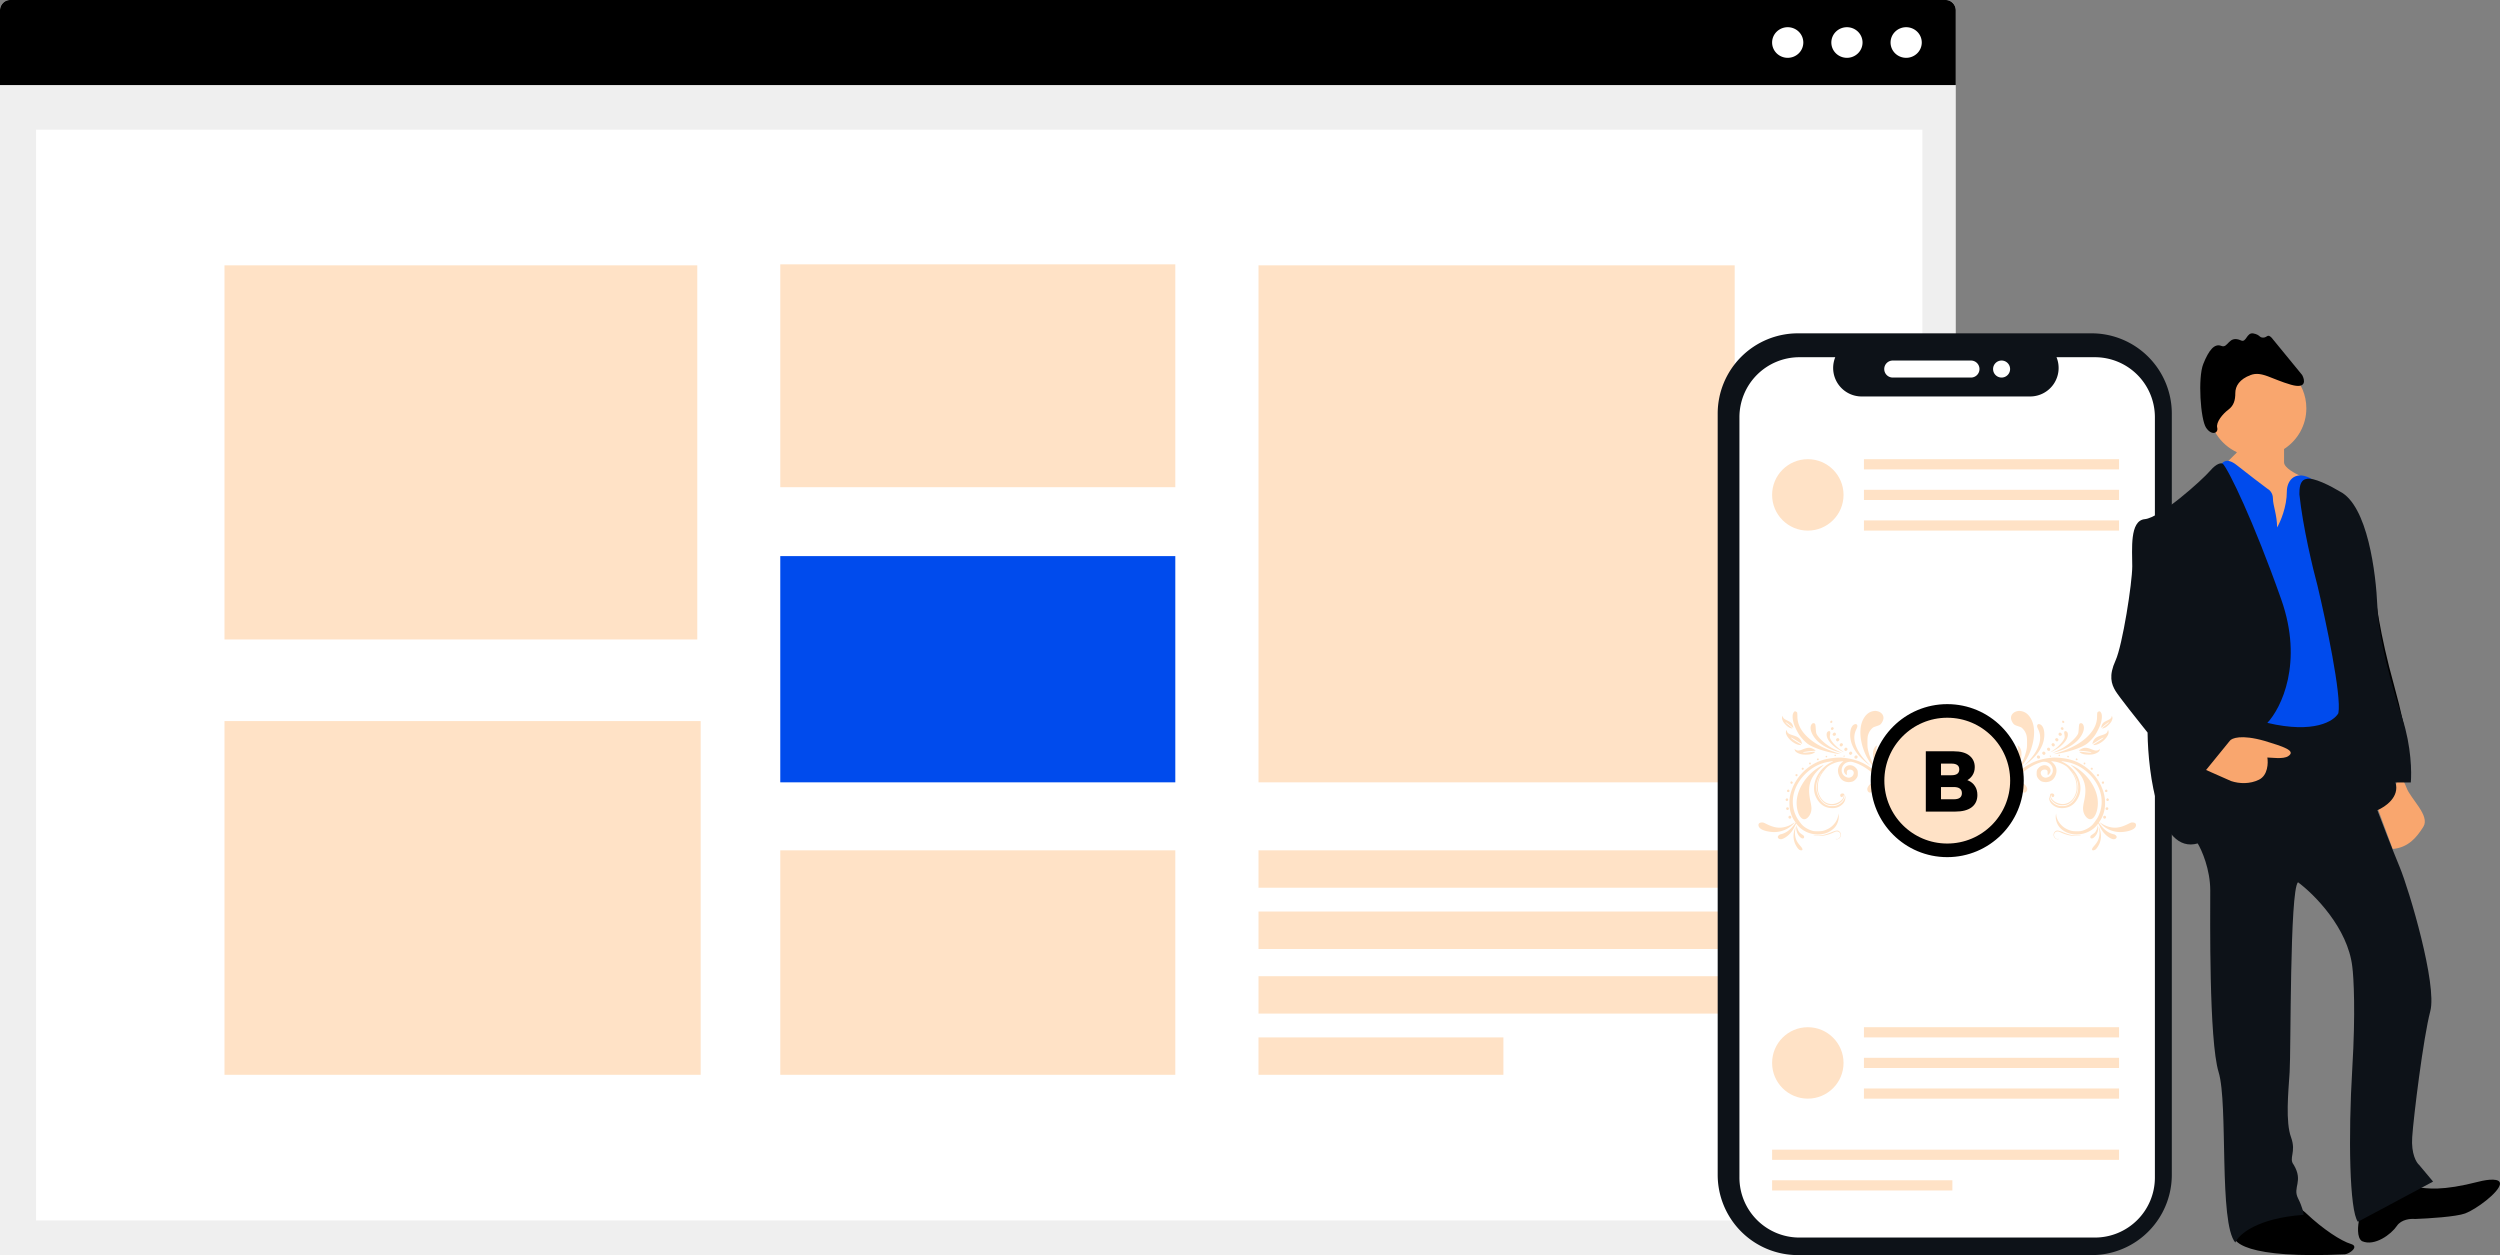 <svg xmlns="http://www.w3.org/2000/svg" width="735" height="369" viewBox="0 0 735 369" fill="none"><rect x="0" y="0" width="735" height="369" fill="#808080" stroke="none"/><g clip-path="url(#a)"><path fill="#EFEFEF" d="M2.999 0H572a2.992 2.992 0 0 1 2.771 1.854c.151.365.228.756.228 1.15V369H0V3.005C0 2.208.316 1.444.878.88A2.995 2.995 0 0 1 2.998 0Z"/><path fill="#fff" d="M10.6 38.12h554.57v320.69H10.6V38.12Z"/><path fill="#000" d="M2.999 0H572c.394 0 .784.079 1.148.233.364.154.695.38.973.665.279.285.5.624.65.996.151.373.228.772.228 1.175V25H0V3.069c0-.814.316-1.595.878-2.17A2.964 2.964 0 0 1 2.998 0Z"/><path fill="#fff" d="M525.588 17a4.636 4.636 0 0 0 3.244-1.318 4.458 4.458 0 0 0 1.343-3.182 4.457 4.457 0 0 0-1.343-3.182A4.636 4.636 0 0 0 525.588 8a4.632 4.632 0 0 0-3.244 1.318A4.454 4.454 0 0 0 521 12.5c0 1.194.483 2.338 1.344 3.182A4.632 4.632 0 0 0 525.588 17ZM543 17a4.632 4.632 0 0 0 3.244-1.318 4.454 4.454 0 0 0 1.344-3.182 4.454 4.454 0 0 0-1.344-3.182A4.632 4.632 0 0 0 543 8a4.632 4.632 0 0 0-3.243 1.318 4.454 4.454 0 0 0-1.344 3.182c0 1.194.483 2.338 1.344 3.182A4.632 4.632 0 0 0 543 17Zm17.412 0a4.632 4.632 0 0 0 3.244-1.318A4.454 4.454 0 0 0 565 12.5a4.454 4.454 0 0 0-1.344-3.182A4.632 4.632 0 0 0 560.412 8a4.636 4.636 0 0 0-3.244 1.318 4.457 4.457 0 0 0-1.343 3.182c0 1.194.483 2.338 1.343 3.182A4.636 4.636 0 0 0 560.412 17Z"/><path fill="#FFE2C6" d="M66 78h139v110H66V78Zm304 172h139v11H370v-11Zm0 18h139v11H370v-11Zm0 19h139v11H370v-11Zm0 18h72v11h-72v-11ZM229.401 77.709h116.138v65.535H229.401V77.709ZM370 78h140v152H370V78Z"/><path fill="#004bed" d="M345.539 163.494H229.401v66.512h116.138v-66.512Z"/><path fill="#FFE2C6" d="M66 212h140v104H66V212Zm279.539 38H229.401v66h116.138v-66Z"/><path fill="#0D1218" d="M640 162.4h-1.488v-40.792a23.622 23.622 0 0 0-6.909-16.693A23.577 23.577 0 0 0 614.926 98h-86.339a23.581 23.581 0 0 0-16.678 6.915A23.626 23.626 0 0 0 505 121.608v223.784a23.624 23.624 0 0 0 6.909 16.693A23.577 23.577 0 0 0 528.587 369h86.339a23.563 23.563 0 0 0 13.104-3.977 23.621 23.621 0 0 0 10.482-19.631V191.435H640V162.4Z"/><path fill="#fff" d="M556.467 106a2.5 2.5 0 1 0 0 5h23a2.5 2.5 0 1 0 0-5h-23Zm32 5a2.5 2.5 0 1 0 0-5 2.5 2.5 0 0 0 0 5Z"/><path fill="#fff" d="M633.538 122.656v223.545a17.627 17.627 0 0 1-5.164 12.473 17.648 17.648 0 0 1-12.472 5.168h-86.873a17.648 17.648 0 0 1-12.472-5.168 17.644 17.644 0 0 1-5.164-12.473V122.656a17.639 17.639 0 0 1 17.636-17.635h10.538a8.382 8.382 0 0 0 7.76 11.542h49.53a8.381 8.381 0 0 0 7.759-11.542h11.285a17.636 17.636 0 0 1 17.637 17.635Z"/><path fill="#FFE2C6" d="M531.5 156c-5.799 0-10.5-4.701-10.5-10.5s4.701-10.5 10.5-10.5 10.5 4.701 10.5 10.5-4.701 10.5-10.5 10.5Zm91.5-21h-75v3h75v-3Zm0 9h-75v3h75v-3Zm-75 9h75v3h-75v-3Zm-16.5 170c-5.799 0-10.5-4.701-10.5-10.5s4.701-10.5 10.5-10.5 10.5 4.701 10.5 10.5-4.701 10.5-10.5 10.5Zm16.5-21h75v3h-75v-3Zm75 9h-75v3h75v-3Zm-75 9h75v3h-75v-3Zm-27 18h102v3H521v-3Zm0 9h53v3h-53v-3Z"/><path fill="#FFE2C6" fill-rule="evenodd" d="M593.122 209.073c-1.295.255-2.088 1.27-1.843 2.36.117.519.441 1.13.781 1.468.214.214.487.35 1.096.548.446.144.904.311 1.019.37.372.192.979.882 1.237 1.404.458.929.544 1.412.542 3.059-.001 1.339-.025 1.587-.235 2.479-.306 1.299-.766 2.542-1.47 3.967l-.571 1.157.545-.573c2.449-2.578 4.08-7.317 3.763-10.929-.135-1.531-.57-2.754-1.348-3.786-.65-.862-1.461-1.372-2.435-1.531-.544-.089-.594-.089-1.081.007Zm23.862.118c-.145.062-.303.187-.352.279-.05.092-.09.604-.09 1.148 0 2.057-.805 3.838-2.559 5.661-1.963 2.04-4.821 3.654-8.831 4.987-.729.242-1.251.442-1.159.443.351.006 2.279-.346 3.431-.626 2.44-.593 4.708-1.468 5.962-2.299.737-.489 1.993-1.802 2.607-2.725.535-.805 1.27-2.279 1.54-3.088.46-1.383.552-2.697.231-3.321-.253-.494-.44-.603-.78-.459Zm3.831 1.506c-.101.448-.376.695-1.199 1.079-.957.446-1.28.683-1.545 1.135-.227.385-.41 1.149-.254 1.058.05-.03.316-.247.589-.482.665-.573 1.546-1.21 1.599-1.157.074.074-.244.37-1.123 1.047-.467.36-.849.694-.849.741 0 .125.459.011.953-.237.569-.286 1.534-1.271 1.801-1.838.294-.625.349-.983.206-1.327l-.118-.284-.06.265Zm-14.512 1.299a.772.772 0 0 0-.018.31c.038.273.525.326.607.067.105-.33-.467-.696-.589-.377Zm5.055.831c-.097.149-.154.523-.204 1.343-.037.626-.114 1.268-.169 1.427-.379 1.088-2.424 3.034-4.455 4.239-.368.218-1.21.642-1.873.943-.662.3-1.192.558-1.177.573.015.014.571-.14 1.237-.343 2.668-.814 4.595-1.85 5.974-3.21 1.816-1.79 2.509-4.049 1.539-5.016-.239-.239-.701-.216-.872.044Zm-12.285.199c-.258.258-.218.63.147 1.376.802 1.639.781 3.329-.067 5.346-.604 1.435-1.77 3.065-3.237 4.522l-.953.946.87-.653c1.04-.781 2.49-2.169 3.107-2.973 1.286-1.675 1.958-3.329 2.077-5.114.131-1.951-.475-3.415-1.48-3.578-.224-.036-.328-.008-.464.128Zm6.914.883c-.164.163-.164.281-.002.512.141.2.442.243.6.085.147-.146.121-.434-.052-.59-.19-.172-.379-.175-.546-.007Zm13.631 1.061c-.174.589-.51.814-1.829 1.225-1.261.393-1.823.759-2.254 1.468-.158.259-.413 1.006-.362 1.058.021.021.496-.26 1.056-.625 1.103-.72 2.122-1.301 2.18-1.243.09.09-.594.608-1.618 1.224-1.181.711-1.393.868-1.299.962.032.031.29.014.575-.039 1.405-.26 3.049-1.583 3.682-2.963.164-.357.2-.545.17-.866-.055-.567-.17-.643-.301-.201Zm-12.698.169c-.07.152-.069.326.001.675.052.259.095.618.095.797 0 .916-1.563 2.746-3.432 4.018-.408.278-.705.504-.661.504.124 0 1.85-.974 2.312-1.305 1.881-1.345 2.936-3.01 2.682-4.23-.118-.568-.803-.883-.997-.459Zm-1.556.371c-.203.203-.216.398-.041.647.236.336.865.171.865-.226 0-.196-.242-.471-.472-.538-.125-.036-.236.001-.352.117Zm-1.035 1.675c-.177.252-.163.369.074.605.247.246.406.256.625.038.211-.211.21-.417-.003-.646-.218-.233-.532-.231-.696.003Zm-1.087 1.506c-.114.174-.117.235-.022.432.154.321.508.435.729.236.214-.193.215-.493.002-.705-.229-.228-.545-.212-.709.037Zm-10.142.485c0 .02.056.194.124.387.341.965.047 1.64-1.394 3.198-1.249 1.351-1.66 2.077-1.802 3.187-.073.57.045 1.553.249 2.076.091.232.108.208.654-.909.886-1.814 1.574-3.093 1.926-3.584.298-.415.326-.434.326-.229 0 .368-.353 1.191-1.036 2.418-.787 1.413-1.201 2.26-1.201 2.458 0 .141.014.142.264.013.146-.075.467-.327.715-.56 1.741-1.64 2.87-5.371 2.199-7.274-.17-.483-.465-.894-.765-1.067-.143-.082-.259-.133-.259-.114Zm8.825.797c-.188.207-.115.532.16.712.505.33.925-.314.488-.749-.173-.173-.473-.156-.648.037Zm10.577-.037c-.439.121-1.458.708-1.303.75.046.012.586.063 1.201.113 1.388.113 2.631.327 2.474.426-.174.11-.663.088-2.046-.092-1.408-.183-1.696-.147-1.263.16.49.348 1.149.524 2.126.565 1.171.049 1.952-.081 2.689-.448.585-.292.852-.564.955-.972l.058-.231-.353.233c-.481.318-.984.304-1.865-.049-1.343-.54-1.975-.648-2.673-.455Zm-11.984 1.216c-.177.252-.162.369.075.605.246.246.406.256.625.037.211-.21.21-.417-.004-.645-.217-.233-.531-.232-.696.003Zm4.707.845c-.063.164.031.293.213.293.163 0 .251-.142.192-.31-.05-.142-.348-.13-.405.017Zm-6.138.135c-.25.093-.326.435-.155.696.196.298.676.293.813-.008.183-.401-.24-.843-.658-.688Zm3.553.172c.018.129.082.193.193.193.247 0 .222-.323-.027-.358-.161-.023-.189.005-.166.165Zm5.151.028c-.028.075.002.191.069.257.166.165.414.058.382-.165-.031-.219-.375-.29-.451-.092Zm-4.461.42c-2.67.263-4.691.833-6.502 1.834-2.015 1.114-3.486 2.273-6.503 5.129-1.172 1.109-2.461 2.195-3.399 2.864-1.236.88-2.44 1.251-3.836 1.181-.588-.03-.852-.092-1.463-.344-1.041-.429-1.026-.427-.704-.142.364.322 1.145.698 1.739.839.616.145 1.983.124 2.692-.041 1.699-.396 2.918-1.133 4.929-2.979 1.074-.986 1.016-.969 2.021-.604 1.144.414 1.555 1.359 1.039 2.384-.239.474-.751.883-1.188.948-.725.109-1.54-.514-1.54-1.176 0-.64.524-1.087 1.091-.931.446.123.606.359.575.847-.011.171-.368.555-.515.555-.054 0 0-.092.12-.203.277-.255.283-.568.016-.834-.268-.268-.501-.256-.797.039-.324.323-.325.679-.004 1 .309.308.604.377.987.232.34-.13.677-.619.679-.989.004-.625-.542-1.184-1.244-1.274-.487-.063-1.024.206-1.352.677-.616.885-.342 2.021.633 2.622.315.194.515.25 1.011.282.55.035.668.015 1.08-.187.55-.268 1.025-.823 1.275-1.492.338-.899.165-1.606-.576-2.361-.262-.268-.457-.487-.433-.487.108 0 .671.383.952.648.409.386.526.743.396 1.207-.084.299-.079.395.033.611.427.823 1.457.38 1.457-.626 0-.212-.09-.47-.269-.77-.503-.842-1.76-1.467-3.11-1.547-.378-.022-.676-.065-.663-.095.014-.03.416-.421.894-.868 2.591-2.42 4.724-3.811 6.917-4.51.692-.221.92-.258 1.384-.226 1.386.095 2.387 1.154 2.384 2.522a2.146 2.146 0 0 1-1.5 2.03c-.525.169-.741.171-1.129.009-.393-.164-.581-.338-.775-.716-.423-.827.06-1.553 1.031-1.553.279 0 .437.052.609.199.218.188.232.238.224.823-.009.681.039.713.439.286.625-.667.56-1.559-.159-2.172-.79-.675-2.07-.524-2.892.34-.511.537-.609.803-.609 1.639 0 .646.03.8.221 1.162.23.436.719.933 1.119 1.138.395.202 1.152.319 1.662.257 1.123-.136 1.866-.635 2.359-1.582.804-1.546.584-3.009-.619-4.12l-.514-.475.288.05c.158.027.511.075.784.106 1.048.119 2.582.746 3.48 1.421.582.439 1.79 1.972 2.187 2.776.572 1.16.774 1.99.785 3.234.008.912-.02 1.168-.184 1.694-.607 1.94-1.763 3.073-3.391 3.325-1.369.211-3.018-.478-3.738-1.562-.271-.409-.333-.927-.118-.997.059-.02.081.029.055.126-.048.185.168.43.379.43.209 0 .421-.264.421-.523 0-.323-.269-.551-.65-.551-.482 0-.627.206-.571.815.1 1.101 1.216 2.176 2.638 2.541.67.172 1.765.11 2.427-.138 1.312-.489 2.422-1.924 2.876-3.716.145-.57.168-.849.133-1.604-.059-1.273-.404-2.392-1.099-3.57-.226-.382-.242-.432-.075-.237.343.403 1.005 1.847 1.19 2.598.426 1.727.06 3.625-.986 5.111-.66.938-1.49 1.553-2.433 1.803-.543.145-1.63.146-2.166.003-1.347-.36-2.413-1.388-2.743-2.647l-.11-.422.033.64c.054 1.073.493 1.806 1.468 2.455.717.478 1.424.678 2.388.676 2.191-.003 3.823-1.131 4.85-3.351 1.603-3.466-.554-8.23-4.603-10.166-.725-.347-.626-.363.774-.124 2.593.441 4.814 1.574 6.793 3.465 3.875 3.702 4.898 8.877 2.576 13.03-.279.499-1.072 1.596-1.457 2.016-.664.725-1.772 1.393-2.89 1.743-.523.164-.79.193-1.736.191-1.318-.003-1.821-.117-2.974-.671-1.707-.823-3.018-2.663-3.081-4.326-.01-.259-.019-.246-.087.124-.219 1.194.26 2.776 1.134 3.746 2.563 2.844 7.617 2.731 10.546-.237.24-.244.498-.547.573-.674.076-.128.162-.232.191-.232.03 0 .223.349.429.775.55 1.134 1.065 1.866 1.797 2.553.692.65 1.577 1.175 2.127 1.263.661.105 1.214-.335 1.029-.82-.092-.242-.457-.536-.742-.599-1.508-.329-2.723-1.167-3.906-2.695l-.565-.728.338-.508c.996-1.496 1.506-3.268 1.504-5.232-.001-1.362-.158-2.346-.574-3.595-1.541-4.622-5.469-8.249-10.1-9.324-1.52-.353-3.797-.568-4.887-.461Zm7 .322c-.204.246.127.576.373.372.157-.129.155-.203-.007-.365-.162-.161-.236-.163-.366-.007Zm-28.466.491c-.704.16-1.364.501-1.824.94l-.388.371-.245-.305c-.835-1.037-2.051-.597-2.884 1.045-.374.737-.492 1.311-.492 2.402-.002 2.016.556 3.722 1.601 4.893.493.553.419.533-.372-.105-2.167-1.747-3.297-4.059-2.875-5.885.108-.469.053-.688-.211-.828-.189-.101-.23-.094-.408.073-.656.615-.436 2.661.486 4.512.553 1.109 1.112 1.803 1.935 2.403.733.534 2.427 1.376 3.668 1.823l.878.317.083.629c.198 1.497 1.084 2.501 2.389 2.707.271.043.509.063.529.044.02-.019-.099-.173-.264-.343-.546-.56-.567-.946-.074-1.36.137-.115.792-.491 1.454-.835 1.869-.971 2.839-1.629 3.229-2.19.119-.172.216-.338.216-.371 0-.032-.196.04-.435.161-1.34.678-3.361 1.041-4.795.862-1.4-.175-2.297-.646-3.344-1.756-1.293-1.371-1.79-3.081-1.372-4.714.324-1.262.944-2.053 2.028-2.588 1.387-.683 2.86-.556 3.847.334.301.272.676.867.798 1.269.054.177.044.185-.122.096-.316-.169-1.046-.139-1.305.053-.413.307-.56.664-.56 1.357 0 .539.031.672.221.958.312.471.714.648 1.477.648.512 0 .704-.041 1.09-.23.617-.302 1.112-.792 1.383-1.369.196-.417.219-.565.219-1.378 0-.862-.014-.94-.27-1.459-.48-.971-1.54-1.766-2.795-2.095-.709-.186-1.881-.226-2.496-.086Zm30.742.796c-.079.248.155.483.355.357.079-.05.144-.18.144-.288 0-.277-.415-.335-.499-.069Zm-3.478.84c1.525 1.286 2.633 2.582 3.185 3.726.904 1.872 1.023 3.757.417 6.609-.318 1.493-.374 2.125-.255 2.835.192 1.136.958 2.204 1.753 2.441.878.262 1.779-.685 2.227-2.342.759-2.805.141-5.774-1.806-8.669-1.267-1.885-3.193-3.635-5.004-4.547-.856-.431-.98-.444-.517-.053Zm5.643.603c-.073.074-.134.166-.134.205 0 .128.266.339.395.314.205-.041.323-.29.217-.459-.124-.197-.316-.221-.478-.06Zm-43.655.17c-.235.61.319 1.754 1.098 2.269.632.418.638.272.015-.382-.328-.345-.571-.652-.54-.682.032-.03.337.243.678.607l.621.661-.039-.385c-.052-.507-.282-.812-.913-1.209-.608-.383-.735-.519-.752-.801-.013-.236-.093-.273-.168-.078Zm38.178.944c.083.091.131.165.109.165-.023 0-.109-.074-.192-.165-.082-.091-.131-.165-.108-.165.023 0 .109.074.191.165Zm7.255.777c-.23.276.18.685.457.456.069-.057.113-.2.1-.317-.019-.16-.079-.22-.239-.239-.118-.013-.261.031-.318.1Zm-45.477 1.032c-.251.46.09 1.323.839 2.121.47.502 1.169.945 1.49.945.238 0 .173-.098-.325-.495-.698-.557-1.182-1.003-1.182-1.091 0-.105.406.191 1.201.874.703.605.793.604.628-.004-.146-.54-.526-.903-1.36-1.3-.841-.4-1.041-.574-1.126-.976l-.057-.272-.108.198Zm46.931 1.175c-.141.2-.099.373.117.489.207.11.402.018.462-.219.1-.398-.344-.604-.579-.27Zm.989 2.352c-.25.249-.106.614.242.614.349 0 .493-.365.243-.614-.072-.072-.181-.13-.243-.13-.061 0-.171.058-.242.13Zm-47.098.356c0 .278.458.713 1.011.961.69.309 1.928.39 2.519.165.542-.206.338-.286-.755-.294-.502-.004-.986-.039-1.077-.079-.103-.044.302-.073 1.069-.076l1.234-.006-.157-.174c-.213-.235-.694-.472-1.084-.534-.204-.032-.586.012-1.05.122-.946.224-1.146.218-1.455-.041-.243-.204-.255-.206-.255-.044Zm4.741 1.791c-.241.064-.841.327-1.335.584-1.064.552-1.521.635-2.034.368-.179-.093-.34-.154-.358-.137-.084.084.265.566.541.748.512.337 1.008.47 1.928.517 1.453.074 2.908-.328 3.516-.974l.249-.263-.397.057c-.218.031-.814.165-1.325.298-1.002.259-2.064.406-1.923.264.142-.142 1.115-.42 2.237-.639 1.66-.324 1.525-.271 1.194-.474-.384-.236-1.184-.479-1.554-.472-.167.003-.5.058-.739.123Zm42.793.388c-.208.167-.237.372-.079.566.2.247.564.164.642-.147.043-.17.013-.254-.132-.371-.222-.179-.263-.184-.431-.048Zm-.266 2.666c-.292.291-.006.77.399.669.237-.06.37-.408.236-.621-.114-.182-.473-.209-.635-.048Zm-.652 2.457c-.25.193-.217.612.058.737.443.201.833-.378.474-.703-.181-.163-.349-.174-.532-.034Zm-1.061 2.013c1.623 1.909 4.166 2.923 6.692 2.667 2.444-.247 3.849-.99 3.849-2.037 0-.449-.307-.702-.903-.743-.45-.031-.543-.002-1.487.463-2.221 1.096-3.806 1.317-5.645.788a7.761 7.761 0 0 1-2.212-1.044c-.454-.304-.479-.312-.294-.094Zm-.772 1.116c-.065.497-.412 1.291-.728 1.667-.107.127-.455.406-.774.621-.498.336-.583.428-.606.663-.034.356.104.511.456.511.413 0 1.099-.669 1.484-1.446.322-.651.445-1.523.303-2.149l-.075-.331-.06.464Zm.391.239c.183.713.245 1.676.147 2.311-.195 1.275-.513 1.919-1.522 3.089-.58.672-.727.977-.58 1.203.117.181.529.148.884-.071.372-.229.999-1.17 1.307-1.961.493-1.266.503-2.679.028-4.068-.204-.599-.37-.914-.264-.503Zm-12.728 1.063c-.7.46-.791 1.401-.197 2.047.286.312.814.454 1.099.296.112-.063.055-.074-.226-.042-.334.038-.408.013-.678-.222-.776-.68-.495-1.855.469-1.963.312-.035.495.016 1.199.338 1.867.854 3.906 1.192 5.345.885.645-.137.545-.207-.122-.085-1.149.21-2.69-.089-4.655-.904-1.341-.556-1.809-.63-2.234-.35Z" clip-rule="evenodd"/><path fill="#FFE2C6" fill-rule="evenodd" d="M551.858 209.073c1.296.255 2.088 1.27 1.843 2.36-.117.519-.441 1.13-.78 1.468-.215.214-.487.35-1.096.548-.446.144-.905.311-1.019.37-.372.192-.98.882-1.238 1.404-.458.929-.543 1.412-.542 3.059.002 1.339.025 1.587.235 2.479.306 1.299.767 2.542 1.47 3.967l.571 1.157-.545-.573c-2.448-2.578-4.08-7.317-3.762-10.929.134-1.531.57-2.754 1.348-3.786.649-.862 1.461-1.372 2.434-1.531.544-.089.594-.089 1.081.007Zm-23.861.118c.144.062.303.187.352.279.049.092.089.604.089 1.148 0 2.057.805 3.838 2.559 5.661 1.963 2.04 4.822 3.654 8.831 4.987.729.242 1.251.442 1.16.443-.352.006-2.28-.346-3.432-.626-2.439-.593-4.708-1.468-5.962-2.299-.736-.489-1.992-1.802-2.607-2.725-.535-.805-1.27-2.279-1.539-3.088-.46-1.383-.552-2.697-.232-3.321.254-.494.441-.603.781-.459Zm-3.832 1.506c.101.448.376.695 1.2 1.079.956.446 1.28.683 1.545 1.135.226.385.41 1.149.254 1.058a10.419 10.419 0 0 1-.59-.482c-.664-.573-1.545-1.21-1.599-1.157-.073.074.244.37 1.123 1.047.467.36.849.694.849.741 0 .125-.459.011-.952-.237-.569-.286-1.535-1.271-1.801-1.838-.294-.625-.35-.983-.207-1.327l.118-.284.06.265Zm14.513 1.299a.755.755 0 0 1 .018.31c-.039.273-.525.326-.608.067-.105-.33.467-.696.59-.377Zm-5.056.831c.098.149.155.523.204 1.343.038.626.114 1.268.17 1.427.379 1.088 2.423 3.034 4.454 4.239.368.218 1.211.642 1.873.943.663.3 1.192.558 1.178.573-.015.014-.572-.14-1.237-.343-2.669-.814-4.596-1.85-5.975-3.21-1.816-1.79-2.508-4.049-1.539-5.016.24-.239.701-.216.872.044Zm12.285.199c.259.258.219.63-.146 1.376-.803 1.639-.781 3.329.067 5.346.603 1.435 1.77 3.065 3.236 4.522l.953.946-.87-.653c-1.039-.781-2.49-2.169-3.107-2.973-1.286-1.675-1.958-3.329-2.077-5.114-.13-1.951.476-3.415 1.481-3.578.224-.036.327-.008.463.128Zm-6.913.883c.164.163.164.281.001.512-.14.2-.442.243-.6.085-.146-.146-.121-.434.052-.59.19-.172.379-.175.547-.007Zm-13.632 1.061c.175.589.511.814 1.829 1.225 1.262.393 1.824.759 2.254 1.468.158.259.414 1.006.362 1.058-.021.021-.496-.26-1.056-.625-1.102-.72-2.122-1.301-2.179-1.243-.091.09.593.608 1.618 1.224 1.18.711 1.393.868 1.299.962-.032.031-.291.014-.575-.039-1.405-.26-3.049-1.583-3.682-2.963-.164-.357-.201-.545-.17-.866.054-.567.169-.643.3-.201Zm12.699.169c.069.152.069.326-.002.675a5.207 5.207 0 0 0-.095.797c0 .916 1.564 2.746 3.433 4.018.407.278.704.504.661.504-.124 0-1.851-.974-2.313-1.305-1.88-1.345-2.935-3.01-2.682-4.23.118-.568.804-.883.998-.459Zm1.556.371c.203.203.215.398.041.647-.236.336-.865.171-.865-.226 0-.196.241-.471.472-.538.124-.036.236.001.352.117Zm1.035 1.675c.177.252.162.369-.075.605-.246.246-.406.256-.625.038-.211-.211-.21-.417.004-.646.217-.233.531-.231.696.003Zm1.086 1.506c.114.174.117.235.023.432-.155.321-.508.435-.729.236-.214-.193-.215-.493-.003-.705.229-.228.546-.212.709.037Zm10.143.485c0 .02-.056.194-.124.387-.342.965-.047 1.64 1.394 3.198 1.248 1.351 1.659 2.077 1.802 3.187.073.57-.045 1.553-.25 2.076-.09.232-.107.208-.653-.909-.887-1.814-1.574-3.093-1.927-3.584-.297-.415-.325-.434-.325-.229 0 .368.352 1.191 1.036 2.418.787 1.413 1.201 2.26 1.201 2.458 0 .141-.015.142-.265.013-.145-.075-.467-.327-.714-.56-1.742-1.64-2.87-5.371-2.2-7.274.171-.483.465-.894.766-1.067.142-.082.259-.133.259-.114Zm-8.825.797c.188.207.115.532-.16.712-.505.33-.925-.314-.489-.749.174-.173.474-.156.649.037Zm-10.577-.037c.438.121 1.457.708 1.302.75-.045.012-.586.063-1.201.113-1.387.113-2.63.327-2.473.426.173.11.663.088 2.045-.092 1.409-.183 1.696-.147 1.264.16-.49.348-1.15.524-2.127.565-1.17.049-1.952-.081-2.689-.448-.585-.292-.852-.564-.954-.972l-.058-.231.352.233c.482.318.984.304 1.865-.049 1.343-.54 1.976-.648 2.674-.455Zm11.983 1.216c.177.252.163.369-.074.605-.247.246-.407.256-.625.037-.211-.21-.21-.417.003-.645.218-.233.531-.232.696.003Zm-4.707.845c.063.164-.03.293-.213.293-.163 0-.251-.142-.192-.31.05-.142.349-.13.405.017Zm6.138.135c.25.093.326.435.155.696-.195.298-.675.293-.813-.008-.183-.401.241-.843.658-.688Zm-3.552.172c-.019.129-.083.193-.193.193-.247 0-.223-.323.027-.358.161-.023.188.005.166.165Zm-5.152.028c.029.075-.002.191-.068.257-.166.165-.415.058-.383-.165.032-.219.375-.29.451-.092Zm4.462.42c2.669.263 4.691.833 6.502 1.834 2.015 1.114 3.486 2.273 6.503 5.129 1.172 1.109 2.461 2.195 3.399 2.864 1.236.88 2.44 1.251 3.836 1.181.588-.03.851-.092 1.463-.344 1.04-.429 1.026-.427.704-.142-.365.322-1.146.698-1.74.839-.616.145-1.982.124-2.692-.041-1.699-.396-2.917-1.133-4.929-2.979-1.074-.986-1.015-.969-2.02-.604-1.144.414-1.556 1.359-1.039 2.384.238.474.751.883 1.188.948.725.109 1.54-.514 1.54-1.176 0-.64-.525-1.087-1.092-.931-.445.123-.606.359-.574.847.011.171.367.555.515.555.054 0 0-.092-.121-.203-.276-.255-.282-.568-.016-.834.268-.268.502-.256.797.039.324.323.326.679.004 1-.308.308-.603.377-.986.232-.34-.13-.677-.619-.68-.989-.003-.625.542-1.184 1.244-1.274.487-.063 1.025.206 1.352.677.617.885.343 2.021-.633 2.622-.314.194-.514.25-1.01.282-.551.035-.669.015-1.081-.187-.55-.268-1.024-.823-1.275-1.492-.337-.899-.165-1.606.576-2.361.263-.268.458-.487.434-.487-.109 0-.672.383-.953.648-.409.386-.526.743-.395 1.207.083.299.078.395-.034.611-.427.823-1.456.38-1.456-.626 0-.212.09-.47.269-.77.502-.842 1.76-1.467 3.109-1.547.378-.022.676-.065.663-.095-.013-.03-.415-.421-.894-.868-2.591-2.42-4.724-3.811-6.917-4.51-.692-.221-.919-.258-1.384-.226-1.385.095-2.386 1.154-2.384 2.522.002.92.61 1.743 1.5 2.03.526.169.741.171 1.129.009.394-.164.582-.338.776-.716.422-.827-.06-1.553-1.032-1.553-.278 0-.437.052-.609.199-.218.188-.232.238-.224.823.01.681-.039.713-.439.286-.625-.667-.559-1.559.159-2.172.79-.675 2.07-.524 2.893.34.51.537.609.803.608 1.639 0 .646-.029.8-.221 1.162-.229.436-.718.933-1.119 1.138-.394.202-1.151.319-1.662.257-1.122-.136-1.866-.635-2.358-1.582-.804-1.546-.585-3.009.618-4.12l.514-.475-.287.05c-.158.027-.512.075-.785.106-1.047.119-2.581.746-3.479 1.421-.583.439-1.791 1.972-2.187 2.776-.573 1.16-.774 1.99-.785 3.234-.008.912.019 1.168.184 1.694.607 1.94 1.762 3.073 3.391 3.325 1.369.211 3.018-.478 3.738-1.562.271-.409.332-.927.118-.997-.06-.02-.081.029-.056.126.049.185-.168.43-.379.43-.208 0-.421-.264-.421-.523 0-.323.27-.551.65-.551.483 0 .627.206.572.815-.1 1.101-1.217 2.176-2.639 2.541-.67.172-1.765.11-2.427-.138-1.311-.489-2.422-1.924-2.876-3.716-.144-.57-.167-.849-.132-1.604.059-1.273.403-2.392 1.099-3.57.226-.382.241-.432.075-.237-.344.403-1.005 1.847-1.191 2.598-.426 1.727-.059 3.625.986 5.111.661.938 1.49 1.553 2.433 1.803.544.145 1.631.146 2.166.003 1.348-.36 2.414-1.388 2.743-2.647l.111-.422-.033.64c-.055 1.073-.493 1.806-1.468 2.455-.717.478-1.424.678-2.388.676-2.192-.003-3.823-1.131-4.85-3.351-1.604-3.466.554-8.23 4.603-10.166.725-.347.625-.363-.775-.124-2.592.441-4.814 1.574-6.793 3.465-3.875 3.702-4.898 8.877-2.576 13.03.28.499 1.072 1.596 1.457 2.016.664.725 1.772 1.393 2.89 1.743.523.164.79.193 1.736.191 1.319-.003 1.821-.117 2.974-.671 1.708-.823 3.019-2.663 3.082-4.326.01-.259.019-.246.087.124.219 1.194-.26 2.776-1.134 3.746-2.564 2.844-7.618 2.731-10.546-.237-.24-.244-.498-.547-.574-.674-.075-.128-.161-.232-.191-.232-.029 0-.222.349-.429.775-.549 1.134-1.065 1.866-1.796 2.553-.693.65-1.578 1.175-2.127 1.263-.662.105-1.215-.335-1.03-.82.093-.242.457-.536.743-.599 1.508-.329 2.722-1.167 3.906-2.695l.564-.728-.338-.508c-.996-1.496-1.505-3.268-1.504-5.232.001-1.362.158-2.346.575-3.595 1.541-4.622 5.469-8.249 10.099-9.324 1.521-.353 3.798-.568 4.888-.461Zm-7.001.322c.205.246-.126.576-.373.372-.156-.129-.155-.203.007-.365.162-.161.236-.163.366-.007Zm28.467.491c.703.16 1.364.501 1.823.94l.389.371.245-.305c.834-1.037 2.05-.597 2.883 1.045.374.737.492 1.311.493 2.402.001 2.016-.557 3.722-1.601 4.893-.493.553-.419.533.371-.105 2.167-1.747 3.297-4.059 2.875-5.885-.108-.469-.052-.688.212-.828.188-.101.23-.094.407.073.657.615.436 2.661-.486 4.512-.553 1.109-1.112 1.803-1.934 2.403-.734.534-2.428 1.376-3.668 1.823l-.879.317-.083.629c-.198 1.497-1.084 2.501-2.389 2.707-.271.043-.509.063-.528.044-.02-.019.099-.173.264-.343.545-.56.566-.946.074-1.36-.138-.115-.792-.491-1.455-.835-1.868-.971-2.838-1.629-3.228-2.19-.119-.172-.217-.338-.217-.371 0-.032.196.04.435.161 1.34.678 3.362 1.041 4.795.862 1.4-.175 2.297-.646 3.344-1.756 1.293-1.371 1.791-3.081 1.372-4.714-.323-1.262-.943-2.053-2.027-2.588-1.387-.683-2.86-.556-3.848.334-.301.272-.675.867-.797 1.269-.054.177-.044.185.121.096.317-.169 1.046-.139 1.305.053.413.307.56.664.56 1.357 0 .539-.03.672-.22.958-.312.471-.715.648-1.478.648-.511 0-.704-.041-1.09-.23-.616-.302-1.111-.792-1.382-1.369-.196-.417-.22-.565-.22-1.378 0-.862.015-.94.271-1.459.479-.971 1.54-1.766 2.794-2.095.709-.186 1.881-.226 2.497-.086Zm-30.743.796c.079.248-.154.483-.355.357-.079-.05-.143-.18-.143-.288 0-.277.414-.335.498-.069Zm3.478.84c-1.525 1.286-2.632 2.582-3.185 3.726-.903 1.872-1.022 3.757-.416 6.609.317 1.493.374 2.125.254 2.835-.192 1.136-.958 2.204-1.753 2.441-.877.262-1.779-.685-2.227-2.342-.759-2.805-.14-5.774 1.806-8.669 1.268-1.885 3.194-3.635 5.004-4.547.857-.431.98-.444.517-.053Zm-5.643.603c.074.074.134.166.134.205 0 .128-.265.339-.394.314-.206-.041-.324-.29-.218-.459.125-.197.317-.221.478-.06Zm43.656.17c.234.61-.32 1.754-1.098 2.269-.633.418-.638.272-.015-.382.328-.345.571-.652.539-.682-.031-.03-.336.243-.678.607l-.621.661.039-.385c.052-.507.282-.812.913-1.209.608-.383.736-.519.752-.801.014-.236.094-.273.169-.078Zm-38.179.944c-.082.091-.131.165-.108.165.023 0 .109-.074.191-.165.083-.091.131-.165.109-.165-.023 0-.109.074-.192.165Zm-7.255.777c.23.276-.18.685-.457.456-.068-.057-.113-.2-.099-.317.019-.16.078-.22.239-.239.118-.013.261.031.317.1Zm45.478 1.032c.251.46-.091 1.323-.839 2.121-.471.502-1.17.945-1.49.945-.238 0-.173-.098.325-.495.697-.557 1.182-1.003 1.182-1.091 0-.105-.407.191-1.201.874-.704.605-.793.604-.628-.004.146-.54.525-.903 1.359-1.3.842-.4 1.042-.574 1.126-.976l.058-.272.108.198Zm-46.931 1.175c.14.2.099.373-.117.489-.207.11-.403.018-.462-.219-.1-.398.344-.604.579-.27Zm-.989 2.352c.25.249.106.614-.243.614s-.493-.365-.243-.614c.072-.072.181-.13.243-.13s.171.058.243.13Zm47.098.356c0 .278-.458.713-1.012.961-.689.309-1.928.39-2.518.165-.542-.206-.339-.286.755-.294.501-.004.986-.039 1.077-.079.103-.044-.302-.073-1.069-.076l-1.235-.006.158-.174c.212-.235.694-.472 1.084-.534.203-.032.585.012 1.049.122.946.224 1.147.218 1.456-.041.243-.204.255-.206.255-.044Zm-4.741 1.791c.24.064.841.327 1.335.584 1.064.552 1.521.635 2.033.368.179-.093.341-.154.359-.137.083.084-.266.566-.542.748-.511.337-1.007.47-1.927.517-1.454.074-2.909-.328-3.517-.974l-.248-.263.396.057c.218.031.815.165 1.326.298 1.001.259 2.064.406 1.922.264-.142-.142-1.114-.42-2.236-.639-1.66-.324-1.525-.271-1.194-.474.384-.236 1.183-.479 1.553-.472.167.003.5.058.74.123Zm-42.793.388c.208.167.236.372.079.566-.201.247-.564.164-.643-.147-.042-.17-.012-.254.132-.371.222-.179.263-.184.432-.048Zm.265 2.666c.292.291.006.77-.399.669-.237-.06-.369-.408-.236-.621.115-.182.473-.209.635-.048Zm.652 2.457c.251.193.218.612-.058.737-.443.201-.833-.378-.473-.703.181-.163.348-.174.531-.034Zm1.061 2.013c-1.623 1.909-4.166 2.923-6.692 2.667-2.444-.247-3.849-.99-3.849-2.037 0-.449.308-.702.904-.743.449-.031.543-.002 1.487.463 2.221 1.096 3.806 1.317 5.644.788a7.722 7.722 0 0 0 2.212-1.044c.455-.304.48-.312.294-.094Zm.773 1.116c.065.497.412 1.291.728 1.667.106.127.454.406.773.621.499.336.583.428.606.663.035.356-.104.511-.455.511-.413 0-1.099-.669-1.484-1.446-.323-.651-.446-1.523-.304-2.149l.075-.331.061.464Zm-.391.239c-.184.713-.245 1.676-.148 2.311.196 1.275.513 1.919 1.523 3.089.579.672.727.977.58 1.203-.118.181-.53.148-.885-.071-.372-.229-.999-1.17-1.307-1.961-.492-1.266-.502-2.679-.028-4.068.205-.599.37-.914.265-.503Zm12.727 1.063c.701.46.791 1.401.198 2.047-.287.312-.815.454-1.099.296-.113-.063-.056-.074.225-.042.335.038.409.013.678-.222.776-.68.496-1.855-.468-1.963-.313-.035-.495.016-1.2.338-1.867.854-3.905 1.192-5.344.885-.645-.137-.545-.207.122-.085 1.149.21 2.689-.089 4.655-.904 1.341-.556 1.809-.63 2.233-.35Z" clip-rule="evenodd"/><circle cx="572.493" cy="229.507" r="20.493" fill="#FFE2C6" stroke="#000" stroke-width="4"/><path fill="#000" d="M566.189 238.609v-17.732h8.151c2.094 0 3.657.431 4.689 1.292 1.033.844 1.549 1.959 1.549 3.344 0 .912-.221 1.714-.661 2.406-.425.676-1.032 1.216-1.821 1.622-.774.388-1.7.582-2.777.582l.455-1.216c1.123 0 2.102.194 2.937.583.835.371 1.48.92 1.935 1.646.47.71.706 1.579.706 2.61 0 1.536-.562 2.735-1.685 3.597-1.108.844-2.732 1.266-4.872 1.266h-8.606Zm4.463-3.622h3.779c.774 0 1.358-.144 1.753-.431.41-.304.614-.76.614-1.368 0-.608-.204-1.055-.614-1.342-.395-.304-.979-.456-1.753-.456h-4.098v-3.471h3.415c.759 0 1.328-.143 1.707-.43.38-.287.569-.718.569-1.292 0-.574-.189-.997-.569-1.267-.379-.287-.948-.43-1.707-.43h-3.096v10.487ZM734.981 348.199c.327-1.956-3.686-1.448-6.142-.815-11.056 2.852-15.15 2.037-18.426 1.629-10.81-1.629-15.696 5.569-16.788 9.371-.409 1.766-.819 5.541.819 6.519 3.685 1.63 8.599-2.037 10.236-4.482 1.311-1.955 4.095-2.173 5.323-2.037 3.822-.136 12.121-.652 14.741-1.629 3.276-1.223 9.827-6.112 10.237-8.556Zm-45.56 20.563c-28.641 1.366-34.285-3.448-32.509-6.831 3.703-4.838 13.582-12.348 21.154-5.176 4.886 4.628 10.222 8.112 13.103 8.966 2.551.757-.377 2.899-1.748 3.041Z"/><path fill="#F9A66E" d="M705.09 227.599c-.983 7.171-4.504 9.507-6.142 9.779l4.504 12.223c4.504-.408 6.961-3.26 9.008-6.519 2.048-3.26-3.685-8.149-4.913-11.408-.983-2.608-2.047-3.803-2.457-4.075Z"/><path fill="#000" d="M708.775 229.229h-4.094c.273-3.939-2.388-12.682-5.733-21.187-3.685-9.371-2.73-27.026-.819-35.854.137 3.395 1.474 14.016 5.733 29.335 4.258 15.32 5.05 24.854 4.913 27.706Z"/><path fill="#F9A66E" fill-rule="evenodd" d="M671.514 132.015c3.943-2.541 6.552-6.956 6.552-11.978 0-7.876-6.417-14.26-14.332-14.26-7.914 0-14.331 6.384-14.331 14.26 0 5.688 3.348 10.599 8.19 12.888v.149l-2.867 2.852 15.15 23.224 6.552-19.15c-1.638-.815-4.914-2.444-4.914-4.074v-3.911Z" clip-rule="evenodd"/><path fill="#004bed" d="M657.593 136.741c-3.276-2.607-4.641-.543-4.914.815 2.593 21.458 7.78 64.538 7.78 65.189 0 .652 1.365 8.421 2.047 12.223l11.875 2.038 17.606-2.038-2.047-21.593-9.417-42.781c.955-2.716 1.965-8.556-1.638-10.186-4.504-2.037-6.552 1.223-6.552 4.075 0 4.563-1.91 8.963-2.866 10.593 0-3.667-1.228-6.519-1.228-8.556 0-1.63-1.092-2.581-1.638-2.852-1.638-1.223-5.733-4.319-9.008-6.927Z"/><path fill="#0D1218" d="M649.813 138.372c1.965-2.281 3.276-2.309 3.685-2.037 1.638 1.63 9.008 16.705 17.198 39.928 6.551 18.579 0 31.916-4.095 36.262 13.758 3.259 19.654-.543 20.882-2.852.983-5.215-3.685-27.162-6.141-37.484-1.365-5.025-4.341-17.438-5.323-26.89 0-1.63.081-4.156 2.047-4.482 1.965-.652 7.37 2.173 9.827 3.667 8.189 4.074 10.646 24.038 11.055 33.817.41 9.778 4.095 22.816 7.371 33.002 2.62 8.148 2.729 15.889 2.456 18.741h-4.504c1.311 4.238-3.002 7.198-5.323 8.149 1.229 3.26 4.259 11.164 6.552 16.705 2.866 6.926 11.055 34.631 9.008 42.373-2.047 7.741-4.914 30.964-5.323 37.076-.328 4.889 1.228 7.47 2.047 8.149l4.095 4.889-22.111 11.815c-2.457-3.259-2.866-24.853-1.638-45.225.983-16.297.409-26.619 0-29.742-1.31-11.408-11.192-21.322-15.969-24.853-2.457 2.444-2.047 49.706-2.457 55.818-.409 6.111-1.228 14.667.41 19.149 1.638 4.482-.819 6.111.819 8.149 2.866 4.889-.41 6.519 1.228 9.778 1.31 2.608 1.638 4.346 1.638 4.889-13.758.978-19.108 5.84-20.064 8.149-4.913-5.704-2.047-40.743-4.913-50.114-2.866-9.371-2.457-45.633-2.457-53.374 0-6.193-2.457-11.815-3.685-13.853-11.465 3.26-14.604-20.371-14.741-32.594-2.729-3.395-8.435-10.593-9.417-12.223-1.229-2.037-2.048-4.482 0-8.964 2.047-4.481 4.913-22.816 4.913-27.705 0-4.889-.819-13.445 3.685-13.853 4.504-.407 16.788-11.408 19.245-14.26Z"/><path fill="#F9A66E" d="m655.545 217.821-6.961 8.556 7.371 3.26c2.457.815 5.568.896 8.189-.408 2.621-1.304 2.73-4.889 2.457-6.519 1.228 0 4.674.567 6.142-.407 2.456-1.63-1.638-2.852-6.961-4.482-6.879-1.956-9.691-.815-10.237 0Z"/><path fill="#000" d="m676.838 110.258-9.009-11c-1.228-1.223-1.228 0-2.456 0-1.229 0-.819-.815-2.867-1.223-2.047-.407-2.047 2.852-3.685 2.038-3.685-1.63-3.685 2.444-5.732 1.629s-3.685 1.223-5.323 5.297c-1.638 4.074-.819 16.297.819 18.742 1.638 2.444 3.685 1.63 3.275 0-.409-1.63 1.638-4.075 3.276-5.297 1.638-1.222 2.047-2.852 2.047-4.889 0-2.037 1.229-4.074 4.504-5.297 3.276-1.222 6.142 1.223 11.875 2.852 4.586 1.304 4.094-1.358 3.276-2.852Z"/></g><defs><clipPath id="a"><path fill="#fff" d="M0 0h735v369H0z"/></clipPath></defs></svg>